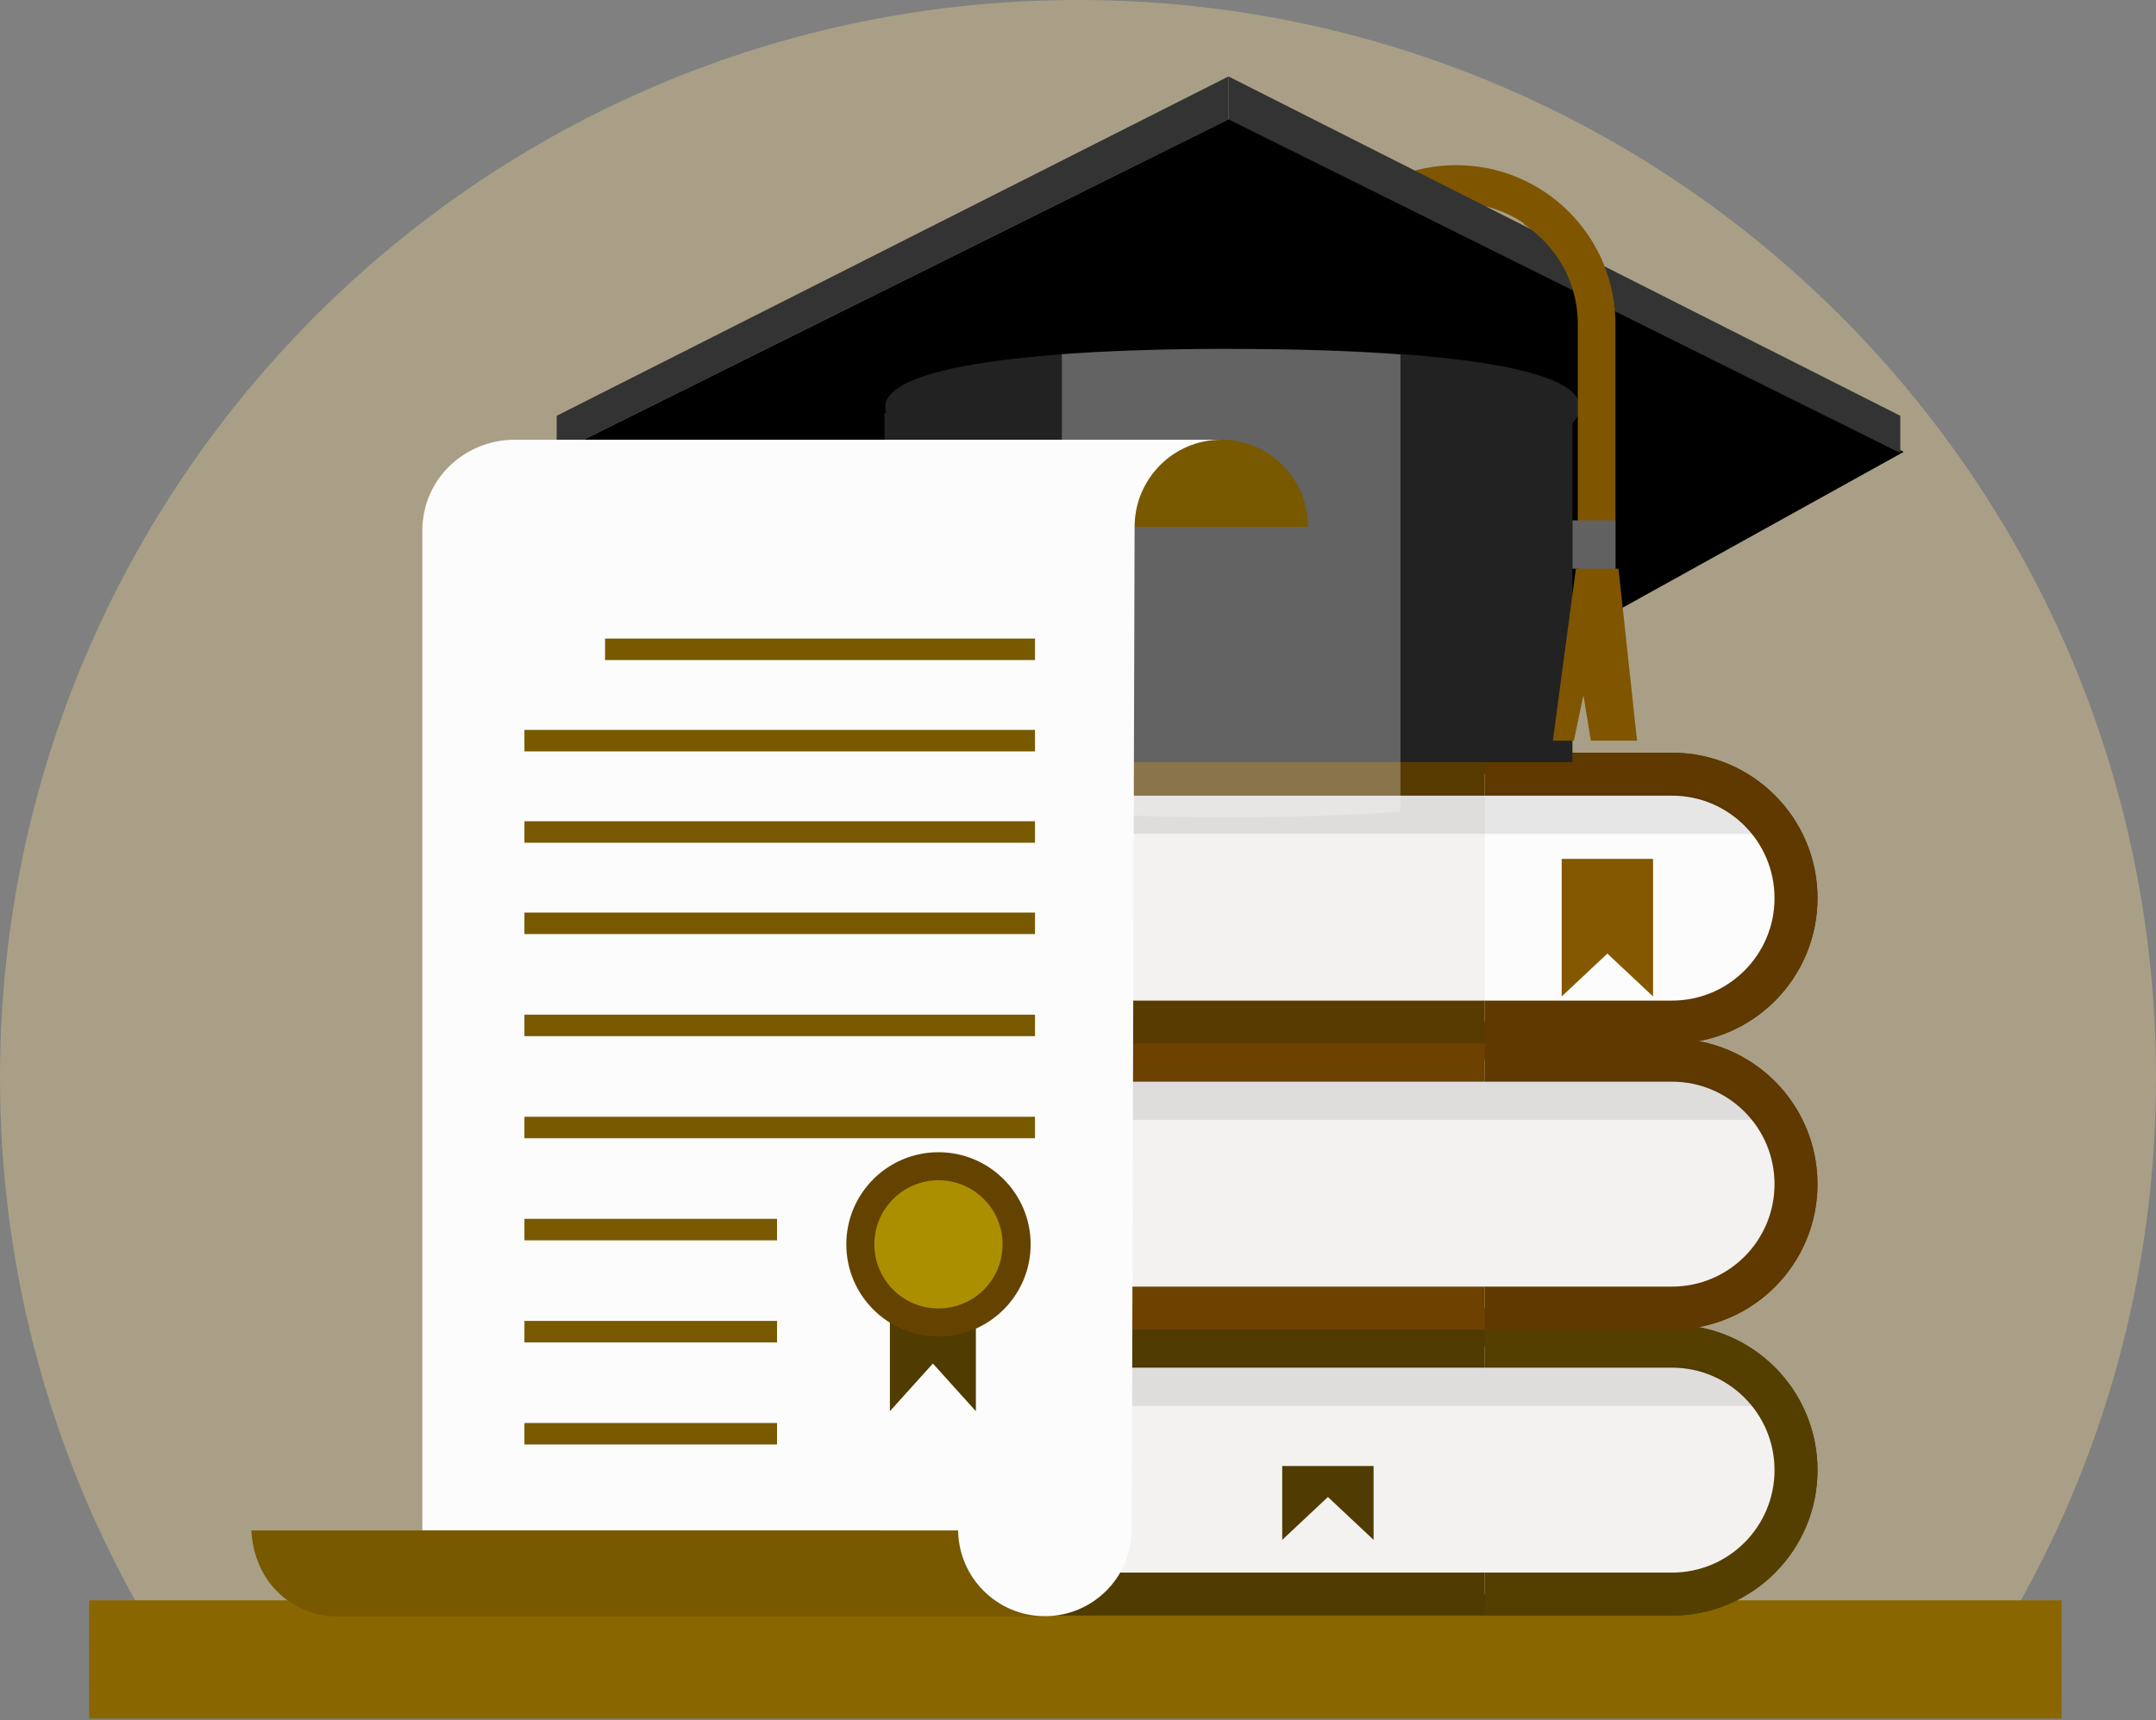 <svg width="639" height="510" viewBox="0 0 639 510" fill="none" xmlns="http://www.w3.org/2000/svg">
<rect x="0" y="0" width="639" height="510" fill="#808080" stroke="none"/>
<g clip-path="url(#clip0_101_2207)">
<path d="M595.37 480.73C623.086 433.406 638.999 378.308 638.999 319.499C638.999 143.04 495.958 0 319.499 0C143.04 0 0 143.04 0 319.499C0 378.308 15.913 433.39 43.629 480.73H595.37Z" fill="#FFE394" fill-opacity="0.32"/>
<path d="M610.995 474.438H26.41V509.482H610.995V474.438Z" fill="#8A6600"/>
<g style="mix-blend-mode:multiply" opacity="0.5">
<path d="M292.42 483.995H26.41V488.774H292.42V483.995Z" fill="#8A6600"/>
</g>
<g style="mix-blend-mode:multiply" opacity="0.5">
<path d="M176.14 496.738H26.41V501.517H176.14V496.738Z" fill="#8A6600"/>
</g>
<g style="mix-blend-mode:multiply" opacity="0.5">
<path d="M610.996 496.738H489.937V501.517H610.996V496.738Z" fill="#8A6600"/>
</g>
<g style="mix-blend-mode:multiply" opacity="0.5">
<path d="M434.186 496.738H265.341V501.517H434.186V496.738Z" fill="#8A6600"/>
</g>
<g style="mix-blend-mode:multiply" opacity="0.5">
<path d="M610.996 483.995H438.965V488.774H610.996V483.995Z" fill="#8A6600"/>
</g>
<path d="M260.961 399.095H495.56C515.853 399.095 532.308 415.549 532.308 435.842C532.308 456.136 515.853 472.59 495.56 472.59H260.961" fill="#F4F1F1"/>
<path d="M260.961 399.095H495.56C515.853 399.095 532.308 415.549 532.308 435.842C532.308 456.136 515.853 472.59 495.56 472.59H260.961" stroke="#503B00" stroke-width="12.743" stroke-miterlimit="10"/>
<path d="M440.081 399.095H495.56C515.854 399.095 532.308 415.549 532.308 435.842C532.308 456.136 515.854 472.59 495.56 472.59H440.081" fill="#F4F1F1"/>
<path d="M440.081 399.095H495.56C515.854 399.095 532.308 415.549 532.308 435.842C532.308 456.136 515.854 472.59 495.56 472.59H440.081" stroke="#553F00" stroke-width="12.743" stroke-miterlimit="10"/>
<path d="M260.961 314.308H495.56C515.853 314.308 532.308 330.762 532.308 351.055C532.308 371.349 515.853 387.803 495.56 387.803H260.961" fill="#F4F1F1"/>
<path d="M260.961 314.308H495.56C515.853 314.308 532.308 330.762 532.308 351.055C532.308 371.349 515.853 387.803 495.56 387.803H260.961" stroke="#6D4200" stroke-width="12.743" stroke-miterlimit="10"/>
<path d="M440.081 314.308H495.56C515.854 314.308 532.308 330.762 532.308 351.055C532.308 371.349 515.854 387.803 495.56 387.803H440.081" fill="#F4F1F1"/>
<path d="M440.081 314.308H495.56C515.854 314.308 532.308 330.762 532.308 351.055C532.308 371.349 515.854 387.803 495.56 387.803H440.081" stroke="#5F3900" stroke-width="12.743" stroke-miterlimit="10"/>
<path d="M260.961 229.518H495.56C515.853 229.518 532.308 245.972 532.308 266.265C532.308 286.559 515.853 303.013 495.56 303.013H260.961" fill="#F4F1F1"/>
<path d="M260.961 229.518H495.56C515.853 229.518 532.308 245.972 532.308 266.265C532.308 286.559 515.853 303.013 495.56 303.013H260.961" stroke="#583B00" stroke-width="12.743" stroke-miterlimit="10"/>
<path d="M440.081 229.518H495.56C515.854 229.518 532.308 245.972 532.308 266.265C532.308 286.559 515.854 303.013 495.56 303.013H440.081" fill="#FCFCFC"/>
<path d="M440.081 229.518H495.56C515.854 229.518 532.308 245.972 532.308 266.265C532.308 286.559 515.854 303.013 495.56 303.013H440.081" stroke="#5F3900" stroke-width="12.743" stroke-miterlimit="10"/>
<path d="M462.858 295.415L476.397 282.703L489.937 295.415V254.621H462.858V295.415Z" fill="#835800"/>
<path d="M380.029 456.518L393.568 443.807L407.108 456.518V434.616H380.029V456.518Z" fill="#503B00"/>
<g style="mix-blend-mode:multiply" opacity="0.1">
<path d="M260.961 416.792V404.75H495.56C506.344 404.75 513.416 409.401 520.138 416.792H260.961Z" fill="#222223"/>
</g>
<path opacity="0.1" d="M324.278 458.51H260.563V461.696H324.278V458.51Z" fill="#222223"/>
<path opacity="0.1" d="M324.278 431.43H260.563V434.615H324.278V431.43Z" fill="#222223"/>
<path opacity="0.1" d="M276.492 444.174H260.563V447.36H276.492V444.174Z" fill="#222223"/>
<path opacity="0.1" d="M276.492 421.873H260.563V425.059H276.492V421.873Z" fill="#222223"/>
<g style="mix-blend-mode:multiply" opacity="0.1">
<path d="M260.961 332.004V319.962H495.56C506.344 319.962 513.416 324.613 520.138 332.004H260.961Z" fill="#222223"/>
</g>
<path opacity="0.1" d="M324.278 375.679H260.563V377.272H324.278V375.679Z" fill="#222223"/>
<path opacity="0.1" d="M324.278 348.6H260.563V351.785H324.278V348.6Z" fill="#222223"/>
<path opacity="0.1" d="M276.492 361.343H260.563V364.529H276.492V361.343Z" fill="#222223"/>
<path opacity="0.1" d="M276.492 339.043H260.563V340.636H276.492V339.043Z" fill="#222223"/>
<g style="mix-blend-mode:multiply" opacity="0.1">
<path d="M260.961 247.199V235.157H495.56C506.344 235.157 513.416 239.792 520.138 247.199H260.961Z" fill="#222223"/>
</g>
<path opacity="0.1" d="M324.278 289.664H260.563V292.85H324.278V289.664Z" fill="#222223"/>
<path opacity="0.1" d="M324.278 264.178H260.563V265.771H324.278V264.178Z" fill="#222223"/>
<path opacity="0.1" d="M276.492 276.921H260.563V278.514H276.492V276.921Z" fill="#222223"/>
<path opacity="0.1" d="M276.492 253.028H260.563V256.214H276.492V253.028Z" fill="#222223"/>
<path d="M389.937 96.304C389.937 73.287 408.541 54.539 431.574 54.539C454.591 54.539 473.212 73.128 473.212 96.161V130.376" stroke="#805500" stroke-width="11.15" stroke-miterlimit="10"/>
<path d="M364.96 34.913L165.691 133.958L262.729 187.781L364.96 188.005L467.175 187.781L564.229 133.958L364.96 34.913Z" fill="black"/>
<path d="M364.1 35.374V22.663L563.21 123.269V134.308L364.1 35.374Z" fill="#333333"/>
<path d="M364.1 35.374V22.663L164.991 123.269V134.308L364.1 35.374Z" fill="#333333"/>
<path d="M262.362 120.706C262.362 108.281 308.46 103.423 365.326 103.423C422.192 103.423 468.289 108.281 468.289 120.706C468.289 133.13 422.192 143.197 365.326 143.197C308.46 143.197 262.362 133.13 262.362 120.706Z" fill="#222223"/>
<path d="M466.044 122.41H262.155V225.947H466.044V122.41Z" fill="#222223"/>
<g style="mix-blend-mode:soft-light" opacity="0.3">
<path d="M364.306 103.423C346.195 103.423 329.056 103.917 314.72 105V240.697C329.056 241.764 346.18 242.274 364.306 242.274C382.433 242.274 400.736 241.748 415.071 240.617V105.111C400.736 103.98 382.911 103.455 364.306 103.455V103.423Z" fill="#FCFCFC"/>
</g>
<path d="M454.639 61.721C465.837 69.191 473.212 81.663 473.212 96.143V170.18" stroke="#805500" stroke-width="11.15" stroke-miterlimit="10"/>
<path d="M467.063 168.604L460.246 219.577H466.474L469.293 206.101L471.507 219.577H485.19L479.695 168.604H467.063Z" fill="#805500"/>
<path d="M478.787 154.271H466.044V168.606H478.787V154.271Z" fill="#616161"/>
<path d="M152.422 130.376C138.214 130.376 125.168 141.526 125.168 157.455V453.73H335.428L336.272 156.26L361.981 130.376H152.422Z" fill="#FCFCFC"/>
<path d="M361.981 130.36C347.788 130.36 336.272 141.941 336.272 156.245H387.706C387.706 141.941 376.189 130.36 361.997 130.36H361.981Z" fill="#785900"/>
<path d="M285.491 453.731H74.499C75.247 468.8 86.413 479.217 100.144 479.217H309.703L285.507 453.731H285.491Z" fill="#785900"/>
<path d="M309.686 479.137C295.478 479.137 283.977 467.62 283.977 453.428H335.411C335.411 467.636 323.895 479.137 309.702 479.137H309.686Z" fill="#FCFCFC"/>
<path d="M306.757 189.312H179.327V195.684H306.757V189.312Z" fill="#785900"/>
<path d="M306.756 216.392H155.433V222.763H306.756V216.392Z" fill="#785900"/>
<path d="M306.756 243.471H155.433V249.842H306.756V243.471Z" fill="#785900"/>
<path d="M306.756 270.549H155.433V276.92H306.756V270.549Z" fill="#785900"/>
<path d="M306.756 300.813H155.433V307.185H306.756V300.813Z" fill="#785900"/>
<path d="M306.756 331.078H155.433V337.45H306.756V331.078Z" fill="#785900"/>
<path d="M230.298 361.344H155.433V367.715H230.298V361.344Z" fill="#785900"/>
<path d="M230.298 391.608H155.433V397.98H230.298V391.608Z" fill="#785900"/>
<path d="M230.298 421.873H155.433V428.245H230.298V421.873Z" fill="#785900"/>
<path d="M289.234 418.371L276.491 404.242L263.748 418.371V374.089H289.234V418.371Z" fill="#503B00"/>
<path d="M305.466 368.911C305.466 383.995 293.233 396.228 278.148 396.228C263.064 396.228 250.831 383.995 250.831 368.911C250.831 353.826 263.064 341.593 278.148 341.593C293.233 341.593 305.466 353.826 305.466 368.911Z" fill="#644300"/>
<path d="M297.152 368.91C297.152 379.407 288.646 387.913 278.149 387.913C267.651 387.913 259.146 379.407 259.146 368.91C259.146 358.413 267.651 349.907 278.149 349.907C288.646 349.907 297.152 358.413 297.152 368.91Z" fill="#AC8F00"/>
</g>
<defs>
<clipPath id="clip0_101_2207">
<rect width="638.999" height="509.482" fill="white"/>
</clipPath>
</defs>
</svg>
